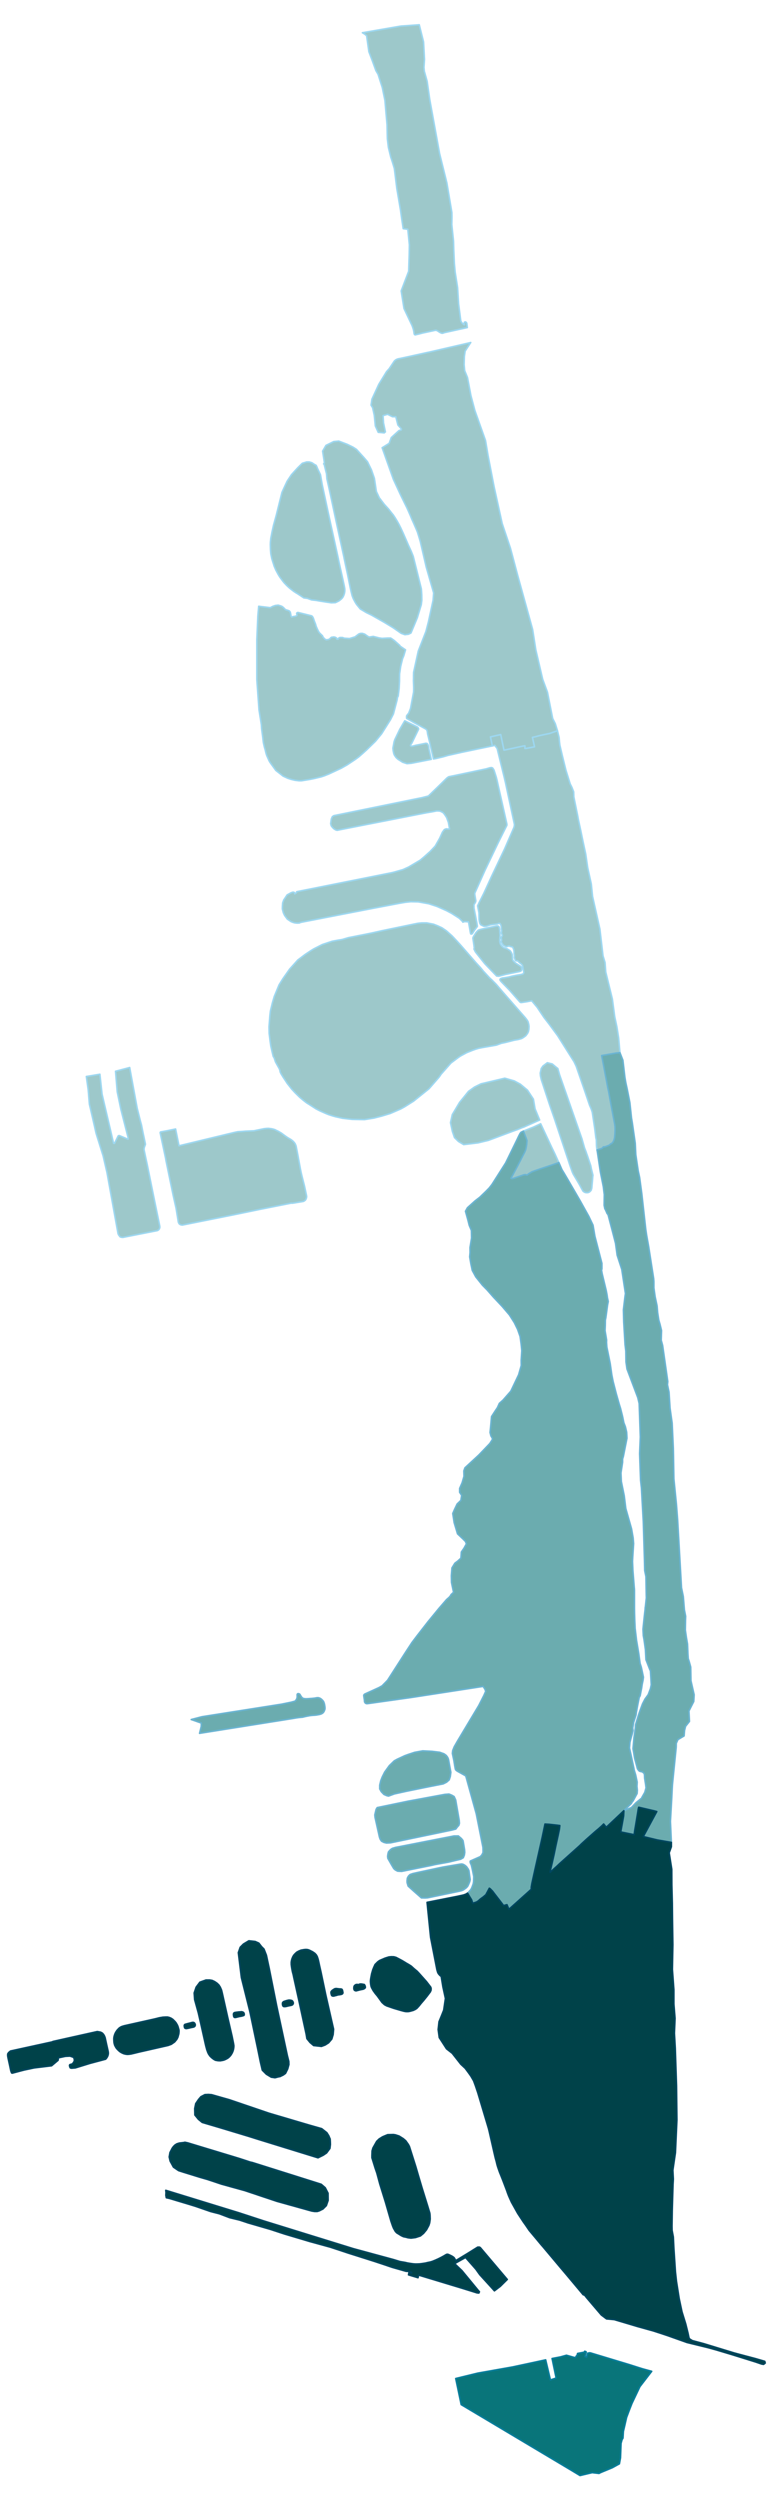 <?xml version="1.0" encoding="UTF-8" standalone="no"?>
<!-- This is a Stata 16.1 generated SVG file (http://www.stata.com) -->

<svg version="1.1" width="4.00in" height="12.92in" viewBox="0 0 2880 9305" xmlns="http://www.w3.org/2000/svg" xmlns:xlink="http://www.w3.org/1999/xlink">
	<desc>Stata Graph - Graph</desc>
	<rect x="0" y="0" width="2880" height="9305" style="fill:#FFFFFF;stroke:none"/>
	<defs>
		<path id="path_rMYBWBcw" d="M2208.27 4386.44 L2208.27 4386.44 L2207.40 4397.19 L2205.95 4412.31 L2205.36 4419.00 L2205.07 4422.20 L2204.20 4425.69 L2203.04 4429.47 L2200.42 4432.96 L2197.51 4435.58 L2195.19 4437.32 L2193.15 4438.19 L2190.24 4439.07 L2187.04 4439.07 L2182.97 4439.07 L2179.77 4438.19 L2179.19 4437.90 L2176.28 4436.45 L2175.41 4435.87 L2171.92 4432.96 L2164.94 4420.17 L2159.13 4409.41 L2152.73 4398.36 L2137.61 4373.06 L2136.45 4371.02 L2134.99 4368.70 L2134.41 4366.37 L2133.54 4364.92 L2132.96 4364.05 L2123.65 4337.87 L2116.96 4317.52 L2116.09 4314.32 L2115.22 4312.29 L2066.95 4167.19 L2047.46 4111.07 L2016.93 4018.60 L2013.73 4004.93 L2012.86 3994.17 L2016.64 3977.02 L2022.75 3968.00 L2039.32 3955.50 L2057.93 3960.15 L2070.44 3970.62 L2078.58 3977.02 L2082.65 3991.55 L2084.98 3999.99 L2168.43 4238.72 L2178.03 4272.45 L2183.84 4287.28 L2185.88 4293.68 L2188.79 4301.53 L2201.29 4338.75 L2203.62 4350.67 L2207.69 4366.95 L2209.14 4372.77 L2209.43 4375.39 L2208.85 4378.00 L2208.27 4386.44 L2208.27 4386.44 Z" stroke-linejoin="round"/>
	</defs>
	<use xlink:href="#path_rMYBWBcw" style="fill:#9DC8CA;stroke:#9DD7F0;stroke-width:5.76"/>
	<defs>
		<path id="path_efjSOmIM" d="M1963.42 4373.64 L1963.42 4373.64 L1963.42 4373.64 L1961.68 4372.77 L1960.23 4372.48 L1957.32 4371.90 L1954.12 4372.19 L1950.34 4373.06 L1913.99 4385.56 L1910.21 4386.44 L1907.88 4386.73 L1905.56 4386.14 L1904.10 4385.27 L1910.79 4373.06 L1927.66 4341.36 L1954.99 4288.44 L1958.77 4279.43 L1961.10 4268.96 L1962.55 4258.78 L1963.72 4245.41 L1960.52 4236.39 L1950.34 4209.93 L1987.56 4195.10 L2014.60 4182.60 L2017.22 4188.12 L2056.77 4272.45 L2067.53 4294.55 L2081.20 4324.79 L2082.36 4327.12 L2057.06 4335.84 L2011.70 4350.96 L1982.62 4361.14 L1976.80 4364.63 L1971.57 4367.53 L1963.42 4373.64 L1963.42 4373.64 Z" stroke-linejoin="round"/>
	</defs>
	<use xlink:href="#path_efjSOmIM" style="fill:#9DC8CA;stroke:#9DD7F0;stroke-width:5.76"/>
	<defs>
		<path id="path_iHIOzmCb" d="M574.31 4462.62 L574.31 4462.62 L574.31 4462.62 L594.96 4562.94 L595.25 4565.85 L595.25 4569.05 L594.67 4571.08 L593.51 4573.70 L592.34 4575.73 L590.31 4577.77 L588.27 4579.22 L585.95 4580.39 L457.42 4605.68 L451.89 4605.10 L447.24 4603.65 L443.75 4599.29 L441.42 4596.09 L439.39 4591.44 L398.09 4363.46 L396.35 4356.19 L387.33 4317.23 L383.84 4302.11 L357.67 4218.36 L345.46 4164.57 L332.67 4109.61 L328.30 4056.69 L321.32 4006.67 L371.92 3998.24 L380.06 4072.68 L391.41 4121.24 L411.47 4206.44 L422.81 4255.00 L424.56 4255.87 L426.59 4255.29 L439.97 4227.96 L442.88 4226.51 L444.91 4226.80 L476.61 4240.17 L477.48 4239.01 L477.19 4235.23 L449.85 4128.22 L436.48 4063.96 L430.08 3987.19 L483.00 3973.23 L510.92 4125.02 L522.84 4172.42 L526.91 4186.96 L532.44 4214.87 L539.71 4249.19 L540.58 4253.55 L541.45 4257.33 L541.45 4258.49 L541.45 4259.95 L540.87 4261.40 L537.67 4270.12 L536.80 4274.19 L536.51 4276.52 L536.80 4280.59 L540.58 4298.62 L544.36 4316.65 L546.40 4325.66 L548.14 4333.80 L574.31 4462.62 L574.31 4462.62 Z" stroke-linejoin="round"/>
	</defs>
	<use xlink:href="#path_iHIOzmCb" style="fill:#9DC8CA;stroke:#9DD7F0;stroke-width:5.76"/>
	<defs>
		<path id="path_DVFcVtKo" d="M1090.47 4478.32 L1090.47 4478.32 L1090.47 4478.32 L1084.07 4478.32 L970.95 4500.71 L879.64 4519.61 L683.65 4558.87 L679.29 4559.74 L676.38 4559.45 L673.76 4558.87 L672.02 4558.29 L668.82 4556.25 L667.08 4554.80 L665.62 4551.89 L664.17 4548.98 L655.74 4497.22 L644.98 4449.53 L617.93 4318.68 L616.77 4311.41 L596.70 4217.49 L596.41 4216.04 L596.70 4214.58 L597.58 4213.42 L599.03 4212.84 L602.52 4212.26 L623.17 4208.48 L653.99 4202.08 L666.79 4264.60 L873.25 4214.87 L885.75 4212.26 L900.58 4211.38 L914.54 4210.22 L946.24 4208.77 L984.33 4200.92 L993.05 4200.04 L999.74 4199.75 L1002.65 4200.04 L1007.59 4200.63 L1011.66 4201.21 L1016.03 4202.08 L1020.97 4203.53 L1025.33 4204.99 L1029.98 4207.60 L1034.05 4209.35 L1038.42 4211.68 L1043.94 4214.87 L1048.01 4217.20 L1055.86 4223.02 L1065.46 4229.99 L1070.99 4233.77 L1078.84 4238.43 L1082.91 4240.75 L1085.82 4242.79 L1089.31 4245.41 L1091.63 4247.44 L1093.38 4249.19 L1095.99 4252.09 L1098.03 4254.71 L1099.19 4256.46 L1101.23 4260.82 L1102.68 4264.31 L1103.55 4267.80 L1109.66 4299.20 L1118.97 4349.80 L1121.58 4362.59 L1124.49 4375.09 L1134.67 4415.51 L1141.94 4449.83 L1142.52 4454.19 L1141.65 4458.84 L1139.61 4464.07 L1137.29 4467.27 L1134.38 4469.31 L1131.47 4471.34 L1127.69 4472.22 L1090.47 4478.32 L1090.47 4478.32 Z" stroke-linejoin="round"/>
	</defs>
	<use xlink:href="#path_DVFcVtKo" style="fill:#9DC8CA;stroke:#9DD7F0;stroke-width:5.76"/>
	<defs>
		<path id="path_TxmUSBoc" d="M2224.56 4280.30 L2224.56 4280.30 L2224.56 4280.30 L2223.97 4276.23 L2223.39 4273.90 L2222.52 4265.18 L2221.94 4242.21 L2220.19 4234.65 L2217.58 4213.13 L2215.83 4199.46 L2211.18 4168.35 L2206.82 4139.85 L2203.04 4128.22 L2196.64 4113.39 L2180.06 4064.54 L2160.58 4008.13 L2147.79 3971.20 L2146.62 3968.00 L2138.77 3951.72 L2077.71 3854.89 L2046.88 3813.01 L2027.11 3787.43 L2014.31 3768.52 L2001.52 3749.33 L1981.16 3724.91 L1963.13 3728.40 L1944.23 3731.31 L1940.16 3731.31 L1939.29 3731.01 L1937.25 3729.56 L1934.93 3726.94 L1898.29 3685.36 L1866.59 3652.79 L1864.26 3649.60 L1862.81 3647.27 L1863.10 3644.94 L1864.26 3643.20 L1866.59 3641.74 L1872.12 3640.00 L1877.64 3639.42 L1886.37 3637.96 L1895.38 3636.51 L1904.98 3633.89 L1921.84 3630.40 L1941.03 3627.21 L1948.30 3625.17 L1949.76 3624.01 L1951.21 3621.39 L1951.79 3619.35 L1948.89 3604.23 L1947.72 3596.96 L1947.14 3594.64 L1946.27 3592.60 L1944.81 3590.57 L1942.49 3588.24 L1934.93 3582.43 L1931.73 3579.23 L1929.40 3577.19 L1928.53 3576.61 L1926.79 3576.32 L1924.17 3576.32 L1921.55 3575.45 L1920.10 3573.99 L1919.22 3571.96 L1918.64 3570.50 L1918.35 3569.34 L1916.90 3566.72 L1916.32 3564.11 L1916.90 3556.55 L1916.61 3554.22 L1916.32 3553.06 L1916.03 3551.89 L1915.44 3548.69 L1915.44 3546.37 L1915.44 3544.04 L1915.44 3542.01 L1914.86 3538.81 L1914.57 3537.06 L1914.28 3534.45 L1912.83 3531.54 L1911.66 3528.34 L1911.08 3526.60 L1910.21 3525.43 L1908.76 3524.56 L1906.43 3523.98 L1903.81 3523.40 L1899.74 3522.23 L1897.42 3521.36 L1895.67 3521.36 L1892.76 3521.94 L1891.02 3522.52 L1888.40 3523.40 L1886.66 3523.40 L1883.17 3522.23 L1880.26 3520.78 L1876.48 3518.74 L1874.73 3517.00 L1873.28 3515.25 L1871.53 3512.93 L1869.21 3508.28 L1868.63 3507.40 L1868.05 3506.82 L1867.75 3505.37 L1867.75 3504.20 L1867.75 3503.04 L1868.34 3502.17 L1868.63 3500.72 L1869.21 3498.97 L1868.63 3495.48 L1868.34 3494.61 L1868.05 3493.16 L1867.75 3491.99 L1867.75 3490.25 L1868.05 3489.38 L1868.34 3488.21 L1868.63 3487.05 L1870.08 3484.72 L1871.24 3482.40 L1871.83 3481.52 L1871.53 3480.36 L1870.95 3479.20 L1869.79 3476.58 L1868.92 3475.13 L1868.34 3472.80 L1868.63 3469.60 L1869.21 3464.95 L1869.21 3463.50 L1869.21 3461.75 L1868.34 3460.01 L1868.05 3458.26 L1868.05 3456.23 L1868.05 3450.99 L1866.88 3445.47 L1866.30 3442.85 L1865.14 3440.52 L1864.26 3439.65 L1863.39 3438.20 L1862.23 3437.03 L1860.48 3436.74 L1859.61 3437.03 L1856.12 3437.62 L1855.25 3437.91 L1852.92 3439.07 L1841.87 3440.52 L1827.04 3442.56 L1811.92 3447.50 L1804.07 3447.79 L1801.16 3446.92 L1797.09 3444.89 L1793.89 3443.43 L1791.28 3441.98 L1788.95 3438.78 L1787.50 3435.29 L1786.33 3430.93 L1785.17 3423.08 L1784.59 3397.20 L1780.52 3376.55 L1779.64 3372.19 L1779.94 3370.45 L1782.55 3365.21 L1785.17 3359.40 L1793.02 3343.98 L1795.06 3339.91 L1803.20 3323.63 L1831.99 3260.82 L1879.97 3159.92 L1915.15 3079.08 L1916.32 3073.56 L1916.61 3068.03 L1882.88 2911.01 L1880.55 2901.42 L1878.80 2893.85 L1868.63 2852.56 L1852.34 2785.98 L1843.62 2774.34 L1834.31 2776.38 L1832.86 2769.11 L1827.33 2742.65 L1865.72 2733.93 L1872.70 2767.37 L1877.93 2792.08 L1949.18 2776.67 L1955.86 2775.80 L1956.16 2779.58 L1955.86 2783.65 L1955.57 2785.39 L1957.03 2785.68 L1959.64 2785.68 L1961.10 2785.68 L1962.84 2785.10 L1991.63 2779.58 L1983.78 2744.39 L1994.83 2742.07 L2009.66 2738.00 L2030.02 2733.63 L2049.21 2729.56 L2053.28 2728.11 L2077.12 2719.68 L2083.23 2744.68 L2084.68 2760.68 L2086.14 2773.47 L2095.74 2814.18 L2108.82 2867.10 L2124.52 2917.41 L2130.92 2930.20 L2137.61 2947.07 L2138.19 2965.97 L2150.11 3024.42 L2152.73 3037.21 L2154.77 3048.84 L2164.36 3093.04 L2173.09 3135.20 L2182.39 3178.24 L2189.95 3230.00 L2203.33 3290.48 L2207.98 3336.42 L2235.32 3457.97 L2246.95 3557.71 L2254.51 3582.43 L2257.12 3617.90 L2281.84 3718.51 L2290.57 3784.23 L2298.71 3822.32 L2305.11 3862.74 L2310.05 3917.99 L2295.80 3919.44 L2241.71 3928.75 L2245.49 3947.65 L2260.90 4028.48 L2264.39 4047.68 L2267.88 4063.38 L2278.64 4122.70 L2289.98 4182.60 L2291.44 4192.48 L2291.73 4198.59 L2291.73 4202.95 L2291.73 4209.06 L2291.44 4214.29 L2291.15 4221.27 L2290.57 4226.80 L2290.27 4229.99 L2289.98 4233.19 L2289.40 4236.68 L2288.53 4239.88 L2287.66 4243.08 L2286.79 4245.41 L2285.91 4247.15 L2283.88 4250.93 L2280.97 4254.13 L2279.81 4255.29 L2278.35 4256.46 L2274.57 4257.91 L2271.37 4261.69 L2258.29 4266.92 L2252.47 4268.67 L2249.27 4268.38 L2247.53 4269.25 L2246.95 4269.83 L2246.66 4270.41 L2246.37 4270.99 L2245.78 4271.58 L2244.91 4272.45 L2243.75 4273.61 L2242.58 4274.19 L2239.10 4275.65 L2237.64 4275.94 L2235.02 4276.81 L2230.66 4278.26 L2227.75 4279.14 L2224.56 4280.30 L2224.56 4280.30 Z" stroke-linejoin="round"/>
	</defs>
	<use xlink:href="#path_TxmUSBoc" style="fill:#9DC8CA;stroke:#9DD7F0;stroke-width:5.76"/>
	<defs>
		<path id="path_uwmymKzI" d="M1921.26 4206.73 L1921.26 4206.73 L1921.26 4206.73 L1908.47 4211.38 L1819.77 4244.53 L1780.81 4253.84 L1727.59 4260.24 L1708.11 4248.60 L1693.28 4234.07 L1685.43 4211.09 L1678.45 4178.53 L1685.14 4148.58 L1712.18 4103.21 L1745.62 4061.92 L1768.01 4045.93 L1792.15 4034.01 L1880.84 4013.07 L1916.32 4023.25 L1939.00 4035.46 L1965.46 4057.56 L1987.56 4091.00 L1993.67 4127.06 L2010.82 4168.64 L1951.50 4195.10 L1945.98 4196.85 L1927.95 4204.41 L1921.26 4206.73 L1921.26 4206.73 Z" stroke-linejoin="round"/>
	</defs>
	<use xlink:href="#path_uwmymKzI" style="fill:#9DC8CA;stroke:#9DD7F0;stroke-width:5.76"/>
	<defs>
		<path id="path_mnRgkgKP" d="M1492.92 4127.64 L1492.92 4127.64 L1492.92 4127.64 L1453.96 4144.51 L1422.26 4154.10 L1393.76 4161.37 L1358.29 4167.19 L1322.23 4166.60 L1311.47 4166.31 L1276.28 4162.24 L1249.82 4156.43 L1238.48 4153.23 L1232.08 4151.19 L1223.36 4148.29 L1212.60 4143.92 L1192.25 4134.91 L1177.42 4127.35 L1150.37 4109.90 L1144.56 4106.41 L1140.78 4103.80 L1128.85 4094.49 L1116.35 4084.02 L1099.48 4067.45 L1085.82 4052.62 L1078.55 4043.31 L1069.82 4032.26 L1062.26 4020.63 L1054.70 4009.29 L1046.85 3996.50 L1045.11 3992.72 L1043.65 3989.81 L1043.36 3987.77 L1043.36 3986.03 L1040.45 3977.89 L1031.44 3961.89 L1026.20 3952.30 L1021.26 3937.47 L1017.77 3931.94 L1013.70 3915.08 L1008.76 3893.27 L1006.14 3874.66 L1002.65 3846.45 L1002.07 3822.32 L1005.27 3780.74 L1007.30 3763.00 L1014.57 3733.05 L1021.55 3709.21 L1032.60 3682.45 L1039.58 3665.59 L1054.12 3642.33 L1067.79 3622.84 L1078.84 3607.14 L1109.37 3573.12 L1136.41 3552.77 L1155.61 3539.97 L1168.69 3531.83 L1200.68 3515.55 L1237.61 3503.33 L1259.71 3499.26 L1265.53 3498.39 L1275.41 3496.64 L1298.09 3489.96 L1356.83 3478.33 L1384.17 3472.80 L1426.04 3463.50 L1542.36 3439.36 L1557.19 3436.45 L1571.15 3435.00 L1589.76 3435.00 L1603.42 3437.62 L1615.35 3439.94 L1629.60 3445.47 L1646.75 3453.32 L1663.33 3464.66 L1683.97 3482.98 L1690.37 3489.67 L1702.88 3503.04 L1715.38 3516.71 L1741.26 3546.37 L1773.25 3583.01 L1790.40 3601.62 L1801.16 3614.70 L1822.68 3637.96 L1827.63 3642.91 L1831.41 3646.11 L1846.24 3660.94 L1850.02 3665.01 L1872.12 3690.89 L1934.35 3761.84 L1957.61 3788.30 L1964.59 3797.60 L1967.50 3802.55 L1970.11 3812.14 L1971.28 3820.28 L1970.69 3831.04 L1968.95 3839.48 L1966.04 3845.87 L1959.35 3854.89 L1950.34 3861.57 L1943.36 3865.65 L1943.07 3865.65 L1932.02 3868.84 L1915.74 3871.75 L1906.43 3874.08 L1897.71 3876.40 L1882.58 3880.19 L1868.34 3883.09 L1849.14 3890.07 L1795.64 3899.38 L1790.11 3900.54 L1784.01 3901.70 L1771.21 3905.48 L1758.42 3910.14 L1748.53 3914.21 L1738.93 3917.99 L1715.38 3930.78 L1708.11 3935.72 L1680.19 3956.66 L1642.97 3998.82 L1640.06 4003.48 L1635.41 4009.87 L1598.48 4052.33 L1540.90 4098.56 L1507.17 4119.79 L1492.92 4127.64 L1492.92 4127.64 Z" stroke-linejoin="round"/>
	</defs>
	<use xlink:href="#path_mnRgkgKP" style="fill:#9DC8CA;stroke:#9DD7F0;stroke-width:5.76"/>
	<defs>
		<path id="path_wfRXHcKj" d="M1858.45 3633.60 L1858.45 3633.60 L1858.45 3633.60 L1850.31 3632.73 L1806.11 3586.79 L1772.96 3545.20 L1770.92 3542.30 L1769.47 3539.39 L1768.89 3537.94 L1765.98 3532.70 L1767.14 3525.72 L1765.98 3522.52 L1766.27 3522.23 L1766.27 3521.65 L1761.91 3492.28 L1762.49 3489.08 L1765.40 3483.56 L1766.56 3481.81 L1773.83 3470.47 L1781.10 3462.91 L1784.59 3460.88 L1799.42 3457.10 L1812.21 3454.48 L1850.31 3446.34 L1854.67 3446.34 L1857.87 3447.79 L1860.19 3451.28 L1861.65 3460.59 L1863.10 3481.23 L1862.52 3489.67 L1862.23 3493.74 L1861.94 3498.39 L1861.94 3503.04 L1862.52 3507.69 L1864.26 3513.51 L1866.59 3517.00 L1870.08 3521.65 L1875.90 3526.60 L1889.27 3531.25 L1895.09 3535.03 L1900.32 3538.23 L1904.10 3543.46 L1906.72 3548.11 L1909.05 3554.22 L1909.05 3558.00 L1909.63 3568.18 L1909.63 3570.50 L1911.08 3574.28 L1912.83 3576.61 L1916.61 3580.10 L1921.26 3584.75 L1941.03 3597.25 L1942.78 3600.45 L1943.07 3602.49 L1943.36 3605.69 L1943.65 3609.76 L1942.49 3612.08 L1941.03 3614.12 L1936.67 3615.86 L1920.39 3619.35 L1883.46 3626.91 L1858.45 3633.60 L1858.45 3633.60 Z" stroke-linejoin="round"/>
	</defs>
	<use xlink:href="#path_wfRXHcKj" style="fill:#9DC8CA;stroke:#9DD7F0;stroke-width:5.76"/>
	<defs>
		<path id="path_prsHtMqj" d="M1767.72 3462.62 L1767.72 3462.62 L1767.72 3462.62 L1759.87 3475.13 L1757.54 3476.58 L1754.05 3476.29 L1752.89 3473.09 L1752.31 3469.89 L1746.49 3436.45 L1745.04 3430.93 L1730.79 3430.35 L1724.39 3432.38 L1724.10 3430.64 L1711.31 3417.84 L1682.52 3399.52 L1663.33 3389.35 L1628.43 3373.93 L1597.32 3363.76 L1558.35 3356.78 L1530.73 3356.20 L1511.24 3358.23 L1492.05 3361.43 L1384.75 3381.79 L1127.11 3431.80 L1118.68 3433.55 L1116.35 3435.29 L1109.66 3435.87 L1103.26 3435.58 L1096.87 3434.71 L1091.05 3432.96 L1084.36 3430.35 L1070.40 3421.04 L1060.23 3407.37 L1055.57 3397.49 L1053.54 3389.93 L1051.79 3382.95 L1052.08 3372.77 L1052.96 3360.85 L1057.03 3349.51 L1061.68 3342.82 L1069.53 3330.90 L1084.36 3322.76 L1091.63 3320.43 L1094.25 3321.01 L1096.28 3321.59 L1097.16 3323.34 L1098.03 3327.12 L1104.43 3322.76 L1104.43 3321.01 L1104.72 3319.56 L1106.17 3318.69 L1460.36 3248.03 L1470.53 3245.41 L1501.07 3236.69 L1522.29 3227.09 L1565.62 3201.50 L1580.74 3188.71 L1602.55 3169.22 L1621.45 3149.16 L1638.03 3120.08 L1648.21 3097.69 L1655.19 3088.10 L1657.80 3086.64 L1662.75 3084.90 L1665.65 3085.19 L1668.56 3085.77 L1674.96 3085.19 L1670.60 3061.05 L1664.20 3043.32 L1658.09 3033.72 L1654.02 3028.20 L1650.24 3024.13 L1639.48 3018.89 L1632.50 3018.31 L1626.69 3018.31 L1608.95 3021.80 L1588.01 3025.29 L1282.39 3085.19 L1255.93 3090.42 L1250.11 3088.68 L1242.84 3084.03 L1237.90 3078.79 L1234.12 3073.85 L1231.79 3065.71 L1234.41 3047.97 L1238.19 3039.54 L1244.01 3035.76 L1573.47 2968.59 L1596.16 2962.77 L1641.81 2918.57 L1660.13 2900.54 L1666.24 2894.73 L1667.11 2894.15 L1672.05 2890.95 L1695.02 2886.29 L1811.92 2861.58 L1826.75 2857.22 L1831.99 2856.93 L1835.77 2858.67 L1840.71 2866.23 L1845.65 2881.64 L1849.14 2892.69 L1852.05 2904.32 L1854.96 2917.41 L1888.69 3067.16 L1888.69 3071.81 L1886.66 3075.88 L1856.70 3135.78 L1807.85 3237.85 L1768.89 3324.79 L1769.18 3330.03 L1772.96 3352.71 L1772.08 3357.07 L1770.63 3359.40 L1769.47 3361.72 L1766.56 3366.37 L1765.69 3368.99 L1765.98 3371.61 L1765.98 3379.46 L1776.45 3432.96 L1778.48 3445.47 L1778.48 3447.50 L1778.19 3448.96 L1767.72 3462.62 L1767.72 3462.62 Z" stroke-linejoin="round"/>
	</defs>
	<use xlink:href="#path_prsHtMqj" style="fill:#9DC8CA;stroke:#9DD7F0;stroke-width:5.76"/>
	<defs>
		<path id="path_hqXmUPLr" d="M1991.63 2779.58 L1991.63 2779.58 L1991.63 2779.58 L1962.84 2785.10 L1961.10 2785.68 L1959.64 2785.68 L1957.03 2785.68 L1955.57 2785.39 L1955.86 2783.65 L1956.16 2779.58 L1955.86 2775.80 L1949.18 2776.67 L1877.93 2792.08 L1872.70 2767.37 L1865.72 2733.93 L1827.33 2742.65 L1832.86 2769.11 L1834.31 2776.38 L1718.58 2800.51 L1681.36 2808.95 L1670.31 2811.27 L1651.41 2816.80 L1623.49 2823.49 L1620.29 2824.07 L1615.06 2824.94 L1606.91 2789.76 L1598.48 2753.41 L1593.25 2731.89 L1591.79 2721.71 L1590.05 2716.77 L1587.14 2714.15 L1583.94 2712.12 L1571.15 2705.14 L1542.65 2689.73 L1515.02 2674.02 L1514.44 2668.79 L1515.02 2663.85 L1518.22 2659.78 L1522.88 2653.96 L1529.56 2636.51 L1540.90 2576.03 L1541.20 2567.31 L1541.20 2558.00 L1540.32 2533.58 L1540.61 2523.98 L1540.61 2514.09 L1540.90 2502.75 L1558.35 2423.37 L1586.85 2350.38 L1596.16 2314.62 L1613.60 2234.07 L1615.64 2206.74 L1588.01 2110.78 L1565.91 2015.70 L1565.04 2012.50 L1560.39 1997.09 L1555.15 1980.22 L1550.79 1969.75 L1540.90 1947.07 L1534.22 1932.24 L1528.98 1919.45 L1523.75 1907.52 L1519.68 1898.22 L1515.90 1890.08 L1492.92 1843.26 L1465.59 1784.23 L1423.72 1666.47 L1449.89 1650.18 L1457.74 1628.67 L1486.53 1602.50 L1494.96 1600.17 L1495.54 1598.42 L1495.25 1596.39 L1482.46 1581.85 L1474.60 1551.03 L1462.10 1551.03 L1444.07 1542.01 L1427.21 1546.96 L1428.95 1574.29 L1435.93 1607.44 L1431.57 1611.22 L1409.18 1609.18 L1398.42 1585.63 L1394.35 1545.50 L1388.24 1517.59 L1382.42 1507.99 L1385.62 1485.89 L1411.21 1430.35 L1440.29 1382.96 L1449.60 1372.78 L1469.66 1343.12 L1471.99 1341.37 L1473.73 1339.92 L1476.64 1338.18 L1479.84 1336.72 L1483.33 1335.56 L1489.43 1334.40 L1519.39 1328.00 L1593.25 1311.71 L1597.90 1310.84 L1754.05 1274.78 L1733.12 1306.77 L1730.21 1326.83 L1729.34 1357.08 L1731.37 1379.47 L1741.84 1405.06 L1754.64 1472.23 L1769.47 1528.06 L1809.01 1639.42 L1818.32 1694.38 L1841.00 1811.57 L1871.24 1948.82 L1902.07 2040.70 L1928.82 2141.02 L1984.65 2342.82 L1996.58 2419.01 L2022.16 2528.34 L2039.90 2576.32 L2059.39 2674.32 L2068.98 2693.22 L2077.12 2719.68 L2053.28 2728.11 L2049.21 2729.56 L2030.02 2733.63 L2009.66 2738.00 L1994.83 2742.07 L1983.78 2744.39 L1991.63 2779.58 L1991.63 2779.58 Z" stroke-linejoin="round"/>
	</defs>
	<use xlink:href="#path_hqXmUPLr" style="fill:#9DC8CA;stroke:#9DD7F0;stroke-width:5.76"/>
	<defs>
		<path id="path_UKqlHyrc" d="M1606.91 2826.39 L1606.91 2826.39 L1606.91 2826.39 L1532.76 2840.93 L1516.19 2842.39 L1509.21 2840.06 L1500.19 2837.15 L1482.75 2826.10 L1475.48 2819.41 L1469.08 2810.11 L1466.75 2803.71 L1464.72 2793.83 L1463.84 2784.81 L1468.21 2761.26 L1470.82 2753.12 L1489.43 2714.44 L1508.05 2682.75 L1536.54 2696.71 L1555.15 2705.72 L1558.35 2709.21 L1559.81 2713.28 L1557.48 2718.51 L1534.22 2766.49 L1532.18 2769.11 L1529.85 2772.89 L1529.27 2774.63 L1530.73 2776.67 L1531.89 2777.25 L1535.96 2777.54 L1538.87 2776.67 L1542.65 2775.80 L1547.30 2774.34 L1553.41 2773.18 L1572.02 2769.40 L1579.29 2767.95 L1586.27 2766.49 L1590.92 2767.07 L1592.67 2768.53 L1594.41 2771.44 L1595.86 2774.34 L1597.03 2778.71 L1597.61 2782.49 L1597.90 2786.27 L1599.06 2791.50 L1606.91 2826.39 L1606.91 2826.39 Z" stroke-linejoin="round"/>
	</defs>
	<use xlink:href="#path_UKqlHyrc" style="fill:#9DC8CA;stroke:#9DD7F0;stroke-width:5.76"/>
	<defs>
		<path id="path_wOaDhxir" d="M1207.95 2887.75 L1207.95 2887.75 L1207.95 2887.75 L1196.32 2891.53 L1171.02 2897.64 L1153.86 2901.12 L1130.60 2904.90 L1123.33 2906.07 L1114.02 2906.07 L1099.48 2904.32 L1084.36 2900.83 L1071.28 2896.47 L1054.41 2888.62 L1040.74 2877.86 L1027.66 2867.68 L1020.68 2858.09 L1009.05 2842.10 L1005.56 2837.15 L1002.36 2831.63 L998.58 2823.20 L993.63 2812.15 L991.60 2806.04 L989.56 2798.19 L987.53 2789.46 L985.20 2782.19 L981.13 2764.46 L978.51 2742.36 L974.44 2711.54 L973.57 2697.29 L964.85 2642.33 L956.70 2529.22 L956.70 2381.21 L960.48 2293.39 L963.68 2256.46 L1007.01 2261.70 L1015.74 2257.04 L1025.91 2253.55 L1036.38 2252.39 L1044.52 2254.72 L1050.63 2257.04 L1055.86 2261.11 L1059.06 2264.31 L1063.13 2268.68 L1067.79 2270.42 L1073.02 2271.87 L1077.96 2273.91 L1081.45 2278.27 L1082.62 2283.21 L1083.49 2288.16 L1084.07 2292.52 L1086.11 2296.01 L1088.72 2296.01 L1092.21 2294.85 L1096.87 2294.26 L1100.94 2293.39 L1104.14 2291.94 L1106.17 2290.77 L1106.46 2289.03 L1105.01 2283.51 L1105.88 2281.18 L1109.66 2279.43 L1116.93 2281.18 L1161.42 2292.23 L1164.62 2295.43 L1167.53 2300.95 L1171.02 2311.42 L1175.67 2323.05 L1177.71 2330.61 L1182.07 2340.79 L1186.14 2349.22 L1189.63 2354.75 L1195.44 2360.56 L1201.55 2366.38 L1203.88 2371.90 L1210.57 2378.88 L1215.80 2381.50 L1223.36 2380.34 L1228.01 2378.30 L1231.21 2374.81 L1234.70 2371.90 L1244.01 2370.74 L1249.24 2371.90 L1253.60 2374.52 L1255.06 2378.88 L1259.71 2379.17 L1260.29 2375.97 L1266.11 2372.77 L1275.99 2372.77 L1282.97 2375.39 L1302.46 2376.56 L1322.52 2370.45 L1336.77 2359.69 L1342.58 2357.65 L1349.56 2357.36 L1358.87 2360.27 L1366.14 2365.51 L1373.12 2370.16 L1376.32 2371.03 L1390.57 2368.70 L1412.08 2374.23 L1423.42 2375.97 L1444.36 2374.81 L1455.41 2374.81 L1458.90 2376.85 L1469.08 2384.12 L1489.43 2402.14 L1490.60 2404.76 L1510.95 2418.72 L1504.56 2440.53 L1499.90 2451.87 L1492.92 2480.36 L1488.85 2507.99 L1488.56 2522.53 L1488.56 2535.61 L1487.11 2562.36 L1483.62 2590.86 L1481.00 2595.80 L1479.55 2605.11 L1465.88 2657.16 L1455.12 2678.39 L1421.97 2731.02 L1399.00 2758.93 L1366.43 2790.63 L1353.34 2802.55 L1341.71 2812.73 L1337.06 2816.80 L1324.56 2826.10 L1323.68 2826.68 L1294.02 2846.46 L1271.63 2859.25 L1230.34 2878.44 L1224.81 2881.06 L1207.95 2887.75 L1207.95 2887.75 Z" stroke-linejoin="round"/>
	</defs>
	<use xlink:href="#path_wOaDhxir" style="fill:#9DC8CA;stroke:#9DD7F0;stroke-width:5.76"/>
	<defs>
		<path id="path_tNagzuVz" d="M1531.31 2355.91 L1531.31 2355.91 L1531.31 2355.91 L1522.29 2360.56 L1508.63 2362.31 L1494.67 2357.36 L1464.72 2336.43 L1431.57 2316.36 L1384.46 2289.61 L1364.68 2280.02 L1342.29 2266.64 L1328.34 2249.77 L1323.10 2241.34 L1317.00 2230.00 L1315.25 2226.22 L1313.51 2221.57 L1312.05 2217.79 L1308.56 2204.12 L1305.65 2191.33 L1294.60 2136.66 L1282.10 2078.50 L1281.52 2075.02 L1254.18 1949.40 L1227.43 1824.65 L1217.84 1781.91 L1216.38 1763.30 L1207.66 1728.40 L1205.62 1726.66 L1208.53 1722.30 L1201.84 1679.26 L1214.35 1657.74 L1243.42 1643.50 L1262.04 1641.75 L1294.02 1653.96 L1314.96 1664.14 L1328.05 1672.57 L1355.67 1702.81 L1369.34 1718.81 L1384.17 1749.34 L1394.93 1780.45 L1399.00 1807.50 L1402.20 1829.30 L1413.25 1852.86 L1432.15 1877.57 L1447.27 1894.15 L1460.65 1911.01 L1465.01 1916.25 L1471.41 1925.84 L1475.48 1932.53 L1480.42 1940.67 L1487.11 1952.60 L1490.60 1959.87 L1492.92 1964.23 L1501.65 1983.13 L1505.14 1990.98 L1518.80 2022.38 L1520.26 2025.87 L1532.76 2053.21 L1539.74 2070.65 L1558.35 2145.38 L1569.98 2191.91 L1570.86 2204.12 L1571.44 2214.59 L1571.73 2234.36 L1569.69 2250.65 L1554.86 2299.50 L1531.31 2355.91 L1531.31 2355.91 Z" stroke-linejoin="round"/>
	</defs>
	<use xlink:href="#path_tNagzuVz" style="fill:#9DC8CA;stroke:#9DD7F0;stroke-width:5.76"/>
	<defs>
		<path id="path_hknMWZtA" d="M1256.80 2239.60 L1256.80 2239.60 L1256.80 2239.60 L1249.53 2243.09 L1234.41 2243.67 L1214.35 2240.76 L1193.99 2237.56 L1177.42 2234.65 L1161.13 2232.91 L1145.14 2227.09 L1131.76 2225.35 L1122.16 2218.95 L1109.37 2210.52 L1100.65 2205.28 L1093.67 2200.63 L1079.42 2189.58 L1073.89 2184.64 L1066.91 2177.95 L1062.84 2173.59 L1059.64 2170.39 L1055.28 2165.16 L1048.89 2156.72 L1042.20 2147.71 L1036.96 2139.28 L1031.73 2129.68 L1027.37 2121.54 L1023.30 2111.94 L1021.26 2107.29 L1019.22 2100.60 L1015.74 2089.84 L1012.54 2079.38 L1010.50 2069.49 L1008.76 2060.77 L1007.59 2046.23 L1007.30 2037.21 L1007.01 2026.45 L1007.30 2018.02 L1008.76 2003.77 L1011.66 1988.65 L1013.12 1981.09 L1018.93 1954.92 L1029.11 1917.99 L1050.34 1832.79 L1057.32 1817.38 L1069.53 1791.21 L1085.53 1767.08 L1096.28 1755.16 L1109.37 1740.91 L1126.24 1724.33 L1142.52 1719.39 L1152.12 1719.39 L1162.00 1722.30 L1171.02 1728.40 L1177.71 1731.89 L1180.90 1738.29 L1182.65 1742.94 L1193.99 1766.79 L1200.68 1804.88 L1218.71 1888.91 L1232.67 1952.89 L1260.58 2079.67 L1261.16 2083.16 L1265.53 2103.22 L1275.99 2150.04 L1278.03 2159.34 L1282.10 2177.95 L1284.14 2188.42 L1284.72 2193.36 L1284.72 2199.47 L1284.14 2204.12 L1283.26 2208.77 L1280.94 2215.75 L1278.61 2220.70 L1276.58 2224.19 L1272.50 2228.84 L1267.56 2232.91 L1262.62 2236.69 L1256.80 2239.60 L1256.80 2239.60 Z" stroke-linejoin="round"/>
	</defs>
	<use xlink:href="#path_hknMWZtA" style="fill:#9DC8CA;stroke:#9DD7F0;stroke-width:5.76"/>
	<defs>
		<path id="path_MkQxevWB" d="M1655.48 1238.15 L1655.48 1238.15 L1655.48 1238.15 L1652.57 1239.31 L1649.95 1240.18 L1647.92 1240.47 L1645.59 1240.18 L1642.97 1239.31 L1640.65 1238.15 L1637.16 1236.11 L1634.25 1234.37 L1632.21 1232.91 L1629.89 1231.46 L1626.98 1230.00 L1624.94 1229.42 L1622.91 1229.42 L1620.58 1229.71 L1581.32 1238.15 L1576.96 1239.02 L1558.93 1243.67 L1554.86 1244.54 L1550.50 1245.71 L1547.88 1246.29 L1546.14 1246.29 L1545.27 1245.71 L1544.10 1244.83 L1543.52 1243.67 L1542.94 1241.93 L1542.65 1240.18 L1542.36 1238.44 L1542.07 1235.82 L1541.49 1232.04 L1540.61 1228.55 L1539.45 1223.90 L1537.71 1218.66 L1536.25 1214.59 L1535.09 1211.39 L1533.34 1207.91 L1531.31 1203.54 L1505.14 1148.30 L1494.67 1082.87 L1522.58 1009.59 L1524.62 945.91 L1525.20 911.31 L1519.39 853.44 L1502.23 851.12 L1496.41 812.73 L1492.05 781.33 L1478.38 701.36 L1471.70 646.99 L1469.08 626.92 L1461.81 602.79 L1455.70 584.47 L1446.98 548.41 L1443.20 517.01 L1442.62 493.75 L1442.04 464.67 L1437.67 415.24 L1434.18 374.24 L1424.30 325.97 L1417.03 303.28 L1408.59 276.82 L1400.45 262.87 L1386.79 225.36 L1374.28 192.50 L1365.85 132.89 L1358.00 126.49 L1350.15 121.84 L1489.73 97.70 L1496.12 96.83 L1510.37 95.96 L1562.13 92.18 L1578.13 155.86 L1581.62 221.28 L1579.58 250.94 L1581.03 265.19 L1591.50 302.70 L1593.25 315.21 L1601.39 371.33 L1638.03 571.97 L1665.07 681.01 L1683.68 790.92 L1683.97 808.37 L1683.39 836.29 L1689.79 897.06 L1690.66 929.34 L1692.99 980.81 L1695.90 1012.79 L1704.91 1070.08 L1708.69 1131.14 L1712.76 1162.25 L1715.09 1180.57 L1717.12 1195.40 L1722.07 1202.67 L1729.63 1208.78 L1730.50 1207.91 L1729.34 1203.54 L1730.21 1199.18 L1734.28 1198.02 L1736.61 1199.18 L1739.22 1202.67 L1741.26 1219.25 L1655.48 1238.15 L1655.48 1238.15 Z" stroke-linejoin="round"/>
	</defs>
	<use xlink:href="#path_MkQxevWB" style="fill:#9DC8CA;stroke:#9DD7F0;stroke-width:5.76"/>
	<defs>
		<path id="path_UiiQpwxa" d="M1896.25 7106.40 L1896.25 7106.40 L1888.98 7089.25 L1876.19 7092.45 L1870.37 7084.59 L1841.87 7047.67 L1835.48 7039.23 L1834.60 7038.07 L1831.11 7034.87 L1827.92 7031.38 L1825.88 7029.64 L1823.26 7027.89 L1816.58 7040.40 L1812.50 7047.96 L1810.47 7052.03 L1805.23 7056.39 L1800.87 7060.17 L1792.73 7065.98 L1787.50 7070.06 L1784.59 7072.96 L1782.55 7074.71 L1779.94 7076.45 L1777.61 7078.20 L1774.99 7079.36 L1772.08 7080.52 L1769.18 7081.40 L1761.32 7084.01 L1757.25 7071.22 L1749.98 7059.59 L1742.13 7046.21 L1747.66 7040.40 L1752.89 7034.58 L1754.93 7031.96 L1758.42 7024.69 L1761.91 7015.10 L1763.36 7010.74 L1764.52 7003.18 L1765.11 6984.57 L1763.36 6975.26 L1759.29 6955.49 L1756.09 6941.82 L1752.31 6933.39 L1751.73 6929.61 L1752.31 6926.70 L1789.24 6910.42 L1795.06 6904.31 L1799.71 6895.30 L1799.71 6887.15 L1799.42 6876.10 L1774.41 6750.78 L1739.52 6624.87 L1736.03 6612.37 L1734.57 6609.75 L1732.54 6608.29 L1705.78 6593.46 L1699.97 6589.68 L1697.06 6586.20 L1696.19 6583.00 L1694.15 6572.24 L1691.24 6553.63 L1685.43 6526.29 L1686.59 6515.83 L1692.41 6501.29 L1704.04 6480.93 L1784.01 6347.46 L1802.91 6310.24 L1808.43 6297.74 L1809.60 6295.41 L1806.98 6287.56 L1800.00 6276.80 L1535.96 6317.51 L1373.12 6340.49 L1368.47 6341.07 L1365.27 6341.07 L1362.65 6339.90 L1360.61 6338.45 L1359.16 6336.41 L1358.00 6334.09 L1357.42 6326.53 L1356.25 6318.97 L1355.09 6310.53 L1355.96 6307.92 L1357.71 6306.17 L1359.45 6305.01 L1410.05 6282.04 L1414.12 6280.00 L1418.48 6277.39 L1423.42 6274.77 L1443.78 6254.12 L1511.53 6148.86 L1534.80 6113.39 L1553.99 6088.09 L1594.99 6035.46 L1635.41 5986.31 L1663.62 5953.75 L1668.56 5949.38 L1673.21 5945.31 L1677.58 5940.37 L1680.78 5934.85 L1689.79 5926.41 L1682.23 5890.07 L1681.65 5864.77 L1683.97 5835.69 L1694.73 5818.24 L1704.91 5810.68 L1717.12 5799.63 L1718.29 5786.26 L1718.87 5776.66 L1728.76 5762.41 L1737.77 5746.13 L1733.99 5737.11 L1724.39 5727.52 L1704.62 5708.91 L1692.12 5667.33 L1686.88 5633.31 L1693.57 5617.89 L1703.17 5597.83 L1717.12 5584.45 L1720.03 5565.84 L1712.47 5554.21 L1712.47 5539.96 L1721.78 5518.74 L1728.76 5494.89 L1728.17 5474.83 L1732.25 5463.20 L1784.01 5415.51 L1825.01 5372.77 L1834.31 5358.23 L1834.60 5353.57 L1829.08 5344.27 L1825.88 5331.76 L1828.79 5302.11 L1831.41 5272.45 L1844.78 5251.80 L1853.21 5239.30 L1860.48 5223.30 L1874.15 5211.09 L1903.23 5177.94 L1932.31 5116.88 L1942.20 5082.27 L1941.91 5063.08 L1944.23 5027.32 L1941.91 5003.76 L1937.84 4974.39 L1928.53 4947.93 L1916.32 4922.93 L1898.00 4894.14 L1870.95 4862.44 L1838.38 4827.84 L1814.83 4801.09 L1797.38 4783.35 L1772.67 4752.53 L1759.58 4728.39 L1754.35 4703.68 L1749.98 4678.09 L1751.44 4661.51 L1751.15 4643.49 L1756.96 4608.01 L1756.38 4579.80 L1748.24 4560.61 L1743.88 4543.17 L1734.28 4508.27 L1741.55 4495.19 L1770.05 4469.60 L1787.79 4455.93 L1811.34 4433.25 L1822.97 4421.33 L1833.15 4408.24 L1863.10 4361.14 L1884.04 4328.28 L1928.53 4237.26 L1929.69 4234.65 L1933.76 4226.21 L1938.13 4218.07 L1941.32 4214.29 L1950.34 4209.93 L1960.52 4236.39 L1963.72 4245.41 L1962.55 4258.78 L1961.10 4268.96 L1958.77 4279.43 L1954.99 4288.44 L1927.66 4341.36 L1910.79 4373.06 L1904.10 4385.27 L1905.56 4386.14 L1907.88 4386.73 L1910.21 4386.44 L1913.99 4385.56 L1950.34 4373.06 L1954.12 4372.19 L1957.32 4371.90 L1960.23 4372.48 L1961.68 4372.77 L1963.42 4373.64 L1971.57 4367.53 L1976.80 4364.63 L1982.62 4361.14 L2011.70 4350.96 L2057.06 4335.84 L2082.36 4327.12 L2083.52 4329.44 L2093.99 4353.58 L2101.84 4366.37 L2115.51 4389.63 L2161.45 4468.73 L2194.02 4527.17 L2209.73 4560.03 L2216.70 4601.32 L2242.88 4702.22 L2242.88 4722.87 L2241.42 4727.81 L2244.04 4741.77 L2258.87 4803.42 L2262.07 4819.99 L2263.52 4830.75 L2266.43 4844.12 L2264.10 4856.05 L2257.42 4904.90 L2255.67 4913.33 L2255.38 4931.65 L2254.51 4952.59 L2260.32 4987.48 L2260.03 4996.78 L2261.20 5013.65 L2273.70 5075.01 L2279.81 5117.75 L2284.75 5142.47 L2296.38 5187.54 L2307.43 5226.50 L2312.37 5242.20 L2319.35 5270.12 L2320.52 5275.35 L2324.59 5295.42 L2330.40 5310.54 L2335.06 5330.60 L2336.22 5352.99 L2322.84 5420.45 L2319.94 5430.34 L2319.94 5442.26 L2313.83 5482.39 L2315.28 5514.38 L2326.04 5567.30 L2331.86 5614.70 L2353.38 5690.59 L2359.19 5724.03 L2360.94 5745.26 L2357.74 5794.40 L2356.87 5811.55 L2358.32 5845.58 L2363.26 5907.51 L2363.84 5913.04 L2364.14 5919.43 L2364.14 5981.37 L2364.14 5985.44 L2364.43 6004.05 L2365.30 6033.13 L2366.46 6056.97 L2366.46 6059.88 L2367.04 6064.24 L2371.99 6106.41 L2373.44 6114.55 L2380.13 6154.68 L2385.07 6191.02 L2389.73 6205.56 L2392.34 6217.78 L2397.58 6242.49 L2396.12 6253.83 L2392.92 6268.95 L2390.60 6284.66 L2389.14 6291.63 L2385.36 6311.41 L2381.87 6317.80 L2376.35 6345.43 L2371.41 6372.76 L2369.95 6383.23 L2361.23 6410.27 L2357.74 6431.50 L2358.90 6441.10 L2355.41 6455.05 L2351.34 6469.30 L2347.27 6485.00 L2345.53 6505.94 L2351.34 6531.53 L2361.23 6577.76 L2363.55 6589.68 L2368.50 6605.68 L2374.31 6633.01 L2373.44 6648.71 L2374.89 6663.25 L2374.02 6675.47 L2359.19 6702.80 L2355.99 6706.29 L2352.21 6712.98 L2324.59 6739.44 L2259.16 6801.08 L2249.27 6788.87 L2246.37 6791.78 L2242.00 6796.14 L2230.66 6806.32 L2222.23 6813.30 L2216.12 6818.53 L2193.73 6838.30 L2186.17 6844.99 L2166.69 6862.73 L2160.29 6869.13 L2085.56 6936.01 L2079.45 6941.82 L2073.34 6947.64 L2066.07 6954.03 L2049.79 6968.86 L2049.79 6966.25 L2050.66 6962.76 L2051.83 6957.23 L2056.77 6936.59 L2064.04 6904.31 L2071.89 6866.22 L2079.45 6831.91 L2084.39 6808.06 L2085.27 6800.79 L2085.56 6797.88 L2085.85 6794.69 L2074.51 6793.23 L2045.72 6790.03 L2030.60 6789.16 L2030.31 6792.07 L2029.73 6793.52 L2020.13 6839.18 L1993.67 6956.65 L1982.04 7009.28 L1980.00 7020.91 L1979.42 7024.40 L1979.42 7029.06 L1979.71 7031.67 L1964.88 7045.05 L1923.30 7082.27 L1896.25 7106.40 L1896.25 7106.40 Z" stroke-linejoin="round"/>
	</defs>
	<use xlink:href="#path_UiiQpwxa" style="fill:#6BACAF;stroke:#6BB4D2;stroke-width:5.76"/>
	<defs>
		<path id="path_SZpxMUVX" d="M1732.25 7030.22 L1732.25 7030.22 L1732.25 7030.22 L1727.01 7034.00 L1720.32 7036.91 L1712.18 7038.94 L1593.25 7063.66 L1583.94 7064.24 L1569.98 7063.95 L1541.78 7039.23 L1520.55 7020.04 L1516.77 7007.54 L1516.48 7000.27 L1517.64 6990.38 L1521.42 6983.40 L1526.07 6978.46 L1528.69 6976.71 L1537.71 6973.52 L1545.56 6971.77 L1554.28 6969.74 L1635.70 6952.29 L1651.41 6949.09 L1714.51 6938.33 L1720.90 6937.75 L1727.01 6939.49 L1733.12 6943.27 L1738.64 6948.22 L1744.75 6956.94 L1747.37 6963.05 L1749.69 6980.49 L1752.02 6995.62 L1749.98 7004.05 L1746.20 7013.35 L1742.71 7020.62 L1737.77 7026.15 L1732.25 7030.22 L1732.25 7030.22 Z" stroke-linejoin="round"/>
	</defs>
	<use xlink:href="#path_SZpxMUVX" style="fill:#6BACAF;stroke:#6BB4D2;stroke-width:5.76"/>
	<defs>
		<path id="path_MfNyIabj" d="M2501.68 6857.49 L2501.68 6857.49 L2501.68 6857.49 L2448.47 6848.19 L2397.00 6835.69 L2447.30 6742.64 L2438.87 6740.31 L2380.13 6726.64 L2379.26 6728.68 L2378.68 6731.30 L2378.09 6734.20 L2376.64 6743.80 L2368.79 6791.49 L2366.17 6806.90 L2365.30 6811.84 L2365.01 6813.88 L2362.97 6828.71 L2342.91 6824.64 L2312.96 6818.53 L2323.72 6758.92 L2324.59 6739.44 L2352.79 6727.51 L2370.24 6709.20 L2390.89 6692.62 L2391.76 6690.00 L2402.52 6671.10 L2407.17 6654.24 L2405.43 6640.57 L2401.94 6618.76 L2401.36 6606.26 L2400.19 6600.73 L2393.51 6594.92 L2386.53 6593.46 L2382.16 6592.01 L2377.51 6586.78 L2375.77 6584.16 L2374.60 6581.25 L2364.43 6543.45 L2362.10 6528.91 L2358.61 6508.56 L2362.10 6469.01 L2367.33 6431.50 L2367.92 6419.87 L2377.51 6388.17 L2382.75 6372.18 L2394.09 6341.65 L2403.10 6324.20 L2415.32 6307.34 L2423.46 6285.82 L2426.66 6270.99 L2425.78 6254.12 L2423.46 6217.48 L2421.71 6215.45 L2406.88 6177.36 L2404.85 6139.26 L2399.61 6102.04 L2397.00 6088.09 L2395.83 6063.95 L2397.00 6051.74 L2401.65 6007.83 L2403.97 5988.35 L2403.97 5984.86 L2404.85 5979.33 L2408.34 5947.35 L2408.05 5938.63 L2406.88 5868.26 L2402.23 5845.58 L2401.36 5807.77 L2397.00 5663.55 L2390.02 5537.93 L2386.82 5509.14 L2383.33 5410.28 L2385.95 5348.34 L2381.58 5223.59 L2376.35 5201.79 L2336.22 5095.36 L2332.44 5069.19 L2331.86 5029.06 L2328.95 5004.05 L2324.01 4920.02 L2322.84 4874.95 L2328.37 4829.00 L2328.37 4828.71 L2330.40 4814.47 L2316.74 4724.61 L2299.58 4671.98 L2293.47 4627.49 L2281.26 4580.39 L2265.85 4521.65 L2261.20 4515.25 L2260.90 4514.38 L2260.61 4513.51 L2260.32 4512.63 L2255.38 4501.58 L2253.63 4498.97 L2251.02 4486.17 L2251.60 4446.05 L2249.56 4430.34 L2248.11 4417.55 L2237.06 4362.01 L2225.72 4286.41 L2224.56 4280.30 L2227.75 4279.14 L2230.66 4278.26 L2235.02 4276.81 L2237.64 4275.94 L2239.10 4275.65 L2242.58 4274.19 L2243.75 4273.61 L2244.91 4272.45 L2245.78 4271.58 L2246.37 4270.99 L2246.66 4270.41 L2246.95 4269.83 L2247.53 4269.25 L2249.27 4268.38 L2252.47 4268.67 L2258.29 4266.92 L2271.37 4261.69 L2274.57 4257.91 L2278.35 4256.46 L2279.81 4255.29 L2280.97 4254.13 L2283.88 4250.93 L2285.91 4247.15 L2286.79 4245.41 L2287.66 4243.08 L2288.53 4239.88 L2289.40 4236.68 L2289.98 4233.19 L2290.27 4229.99 L2290.57 4226.80 L2291.15 4221.27 L2291.44 4214.29 L2291.73 4209.06 L2291.73 4202.95 L2291.73 4198.59 L2291.44 4192.48 L2289.98 4182.60 L2278.64 4122.70 L2267.88 4063.38 L2264.39 4047.68 L2260.90 4028.48 L2245.49 3947.65 L2241.71 3928.75 L2295.80 3919.44 L2310.05 3917.99 L2321.10 3946.19 L2328.37 4009.00 L2331.86 4029.65 L2337.09 4053.78 L2346.98 4103.80 L2353.09 4161.08 L2356.28 4180.27 L2367.04 4255.29 L2369.08 4297.75 L2378.09 4358.23 L2383.33 4382.36 L2391.47 4442.85 L2406.30 4576.02 L2409.50 4597.54 L2417.06 4639.71 L2435.67 4758.64 L2436.54 4770.27 L2436.54 4793.53 L2441.20 4826.68 L2448.47 4860.70 L2450.50 4885.71 L2454.86 4913.62 L2459.52 4929.61 L2465.04 4952.30 L2464.46 4968.58 L2463.88 4988.35 L2469.11 5007.54 L2488.30 5141.88 L2487.14 5154.10 L2492.96 5181.72 L2496.74 5241.04 L2504.59 5296.87 L2508.95 5390.79 L2509.53 5419.29 L2510.99 5503.91 L2520.58 5599.57 L2524.94 5655.99 L2539.48 5909.84 L2546.17 5942.41 L2550.24 5992.13 L2554.89 6015.68 L2554.31 6031.68 L2553.73 6067.15 L2557.51 6093.61 L2561.87 6119.20 L2563.33 6154.39 L2564.49 6173.00 L2568.56 6185.79 L2573.80 6204.69 L2574.67 6255.58 L2586.59 6307.92 L2585.14 6332.92 L2567.11 6368.40 L2569.14 6407.07 L2554.60 6425.39 L2550.82 6440.51 L2549.08 6461.16 L2526.11 6474.83 L2520.00 6488.49 L2519.71 6503.03 L2511.28 6586.49 L2505.75 6641.73 L2504.88 6655.98 L2503.13 6691.75 L2498.19 6779.27 L2501.68 6857.49 L2501.68 6857.49 Z" stroke-linejoin="round"/>
	</defs>
	<use xlink:href="#path_MfNyIabj" style="fill:#6BACAF;stroke:#6BB4D2;stroke-width:5.76"/>
	<defs>
		<path id="path_RMCcboKG" d="M1618.55 6940.37 L1618.55 6940.37 L1618.55 6940.37 L1608.95 6942.69 L1496.41 6965.37 L1489.73 6965.08 L1481.29 6964.50 L1472.57 6959.85 L1467.04 6954.91 L1458.90 6941.24 L1444.94 6916.81 L1444.07 6909.25 L1445.23 6900.53 L1447.27 6892.68 L1451.92 6887.44 L1455.99 6883.37 L1459.19 6881.34 L1461.81 6879.59 L1473.44 6876.10 L1691.83 6833.36 L1699.68 6833.36 L1707.82 6833.36 L1719.16 6842.96 L1724.98 6850.22 L1726.14 6855.46 L1731.08 6884.83 L1731.66 6894.71 L1730.21 6904.60 L1726.14 6914.49 L1716.54 6920.01 L1670.02 6931.06 L1632.50 6937.75 L1618.55 6940.37 L1618.55 6940.37 Z" stroke-linejoin="round"/>
	</defs>
	<use xlink:href="#path_RMCcboKG" style="fill:#6BACAF;stroke:#6BB4D2;stroke-width:5.76"/>
	<defs>
		<path id="path_omIqxYUo" d="M1703.75 6800.50 L1703.75 6800.50 L1703.75 6800.50 L1698.22 6807.77 L1683.39 6811.55 L1455.41 6858.95 L1440.00 6859.82 L1430.40 6857.49 L1421.39 6852.84 L1416.45 6845.57 L1413.54 6837.43 L1397.25 6764.44 L1396.38 6755.14 L1399.00 6743.51 L1401.32 6734.20 L1405.40 6727.81 L1520.55 6703.96 L1657.51 6678.66 L1672.92 6677.50 L1683.10 6681.57 L1692.12 6686.81 L1697.93 6699.60 L1711.02 6775.20 L1711.89 6786.25 L1709.85 6793.52 L1703.75 6800.50 L1703.75 6800.50 Z" stroke-linejoin="round"/>
	</defs>
	<use xlink:href="#path_omIqxYUo" style="fill:#6BACAF;stroke:#6BB4D2;stroke-width:5.76"/>
	<defs>
		<path id="path_pLMocaef" d="M1513.28 6667.32 L1513.28 6667.32 L1513.28 6667.32 L1469.66 6676.92 L1447.56 6685.06 L1441.16 6683.61 L1430.40 6678.95 L1420.52 6668.78 L1414.70 6658.31 L1414.70 6644.35 L1418.48 6628.07 L1424.01 6613.82 L1433.02 6595.79 L1450.47 6571.66 L1468.79 6553.92 L1479.84 6547.81 L1493.80 6541.41 L1508.05 6534.73 L1519.97 6530.37 L1544.68 6522.22 L1574.93 6516.70 L1609.82 6518.44 L1638.32 6521.93 L1653.73 6527.46 L1657.80 6530.07 L1662.75 6533.85 L1666.82 6539.09 L1669.43 6543.74 L1671.18 6548.98 L1672.63 6557.12 L1677.00 6580.96 L1679.90 6596.37 L1677.87 6612.07 L1673.80 6624.58 L1663.91 6633.30 L1651.11 6639.70 L1596.16 6650.46 L1513.28 6667.32 L1513.28 6667.32 Z" stroke-linejoin="round"/>
	</defs>
	<use xlink:href="#path_pLMocaef" style="fill:#6BACAF;stroke:#6BB4D2;stroke-width:5.76"/>
	<defs>
		<path id="path_PrVywzEc" d="M1210.27 6350.66 L1210.27 6350.66 L1210.27 6350.66 L1210.86 6355.61 L1210.86 6359.10 L1210.27 6362.88 L1207.95 6368.69 L1205.62 6372.76 L1201.84 6376.54 L1196.61 6379.45 L1189.63 6381.49 L1184.39 6382.36 L1178.00 6383.52 L1171.60 6384.10 L1166.37 6384.39 L1159.68 6384.97 L1154.44 6385.56 L1150.08 6386.43 L1145.14 6387.30 L1134.38 6389.63 L1127.69 6391.37 L1121.29 6391.95 L1112.28 6392.83 L1104.14 6393.99 L1094.25 6395.73 L743.26 6451.56 L749.66 6425.39 L749.66 6413.18 L712.15 6400.10 L752.28 6389.63 L1049.47 6342.81 L1084.94 6335.54 L1098.90 6331.76 L1102.68 6327.69 L1105.01 6323.62 L1106.46 6320.13 L1107.04 6316.35 L1107.04 6312.28 L1106.75 6307.63 L1108.21 6304.43 L1110.53 6303.56 L1113.15 6303.85 L1116.35 6305.30 L1118.09 6307.63 L1120.13 6311.12 L1122.75 6315.19 L1124.78 6317.80 L1127.40 6320.13 L1130.31 6321.58 L1133.21 6322.17 L1138.16 6322.75 L1142.23 6322.75 L1148.34 6322.46 L1155.61 6321.88 L1161.13 6321.58 L1166.66 6321.00 L1172.18 6320.42 L1180.03 6318.97 L1184.68 6318.68 L1189.05 6319.55 L1193.70 6321.58 L1198.06 6324.78 L1202.13 6328.85 L1204.75 6332.05 L1206.49 6335.25 L1208.82 6342.23 L1210.27 6350.66 L1210.27 6350.66 Z" stroke-linejoin="round"/>
	</defs>
	<use xlink:href="#path_PrVywzEc" style="fill:#6BACAF;stroke:#6BB4D2;stroke-width:5.76"/>
	<defs>
		<path id="path_UnMKPEXm" d="M2308.01 9170.37 L2308.01 9170.37 L2281.55 9184.91 L2237.35 9203.23 L2232.12 9206.13 L2206.53 9203.23 L2200.42 9204.68 L2189.37 9207.30 L2161.16 9213.99 L2126.85 9193.34 L1718.29 8949.96 L1697.93 8852.84 L1718.00 8847.89 L1780.23 8832.77 L1909.92 8809.80 L2033.21 8783.34 L2050.95 8858.07 L2072.18 8851.09 L2063.17 8808.05 L2057.06 8778.40 L2088.76 8772.29 L2110.57 8766.18 L2114.93 8767.35 L2138.48 8774.03 L2142.84 8774.61 L2145.17 8773.74 L2146.62 8770.54 L2147.50 8768.80 L2149.82 8767.64 L2152.15 8759.49 L2176.28 8754.84 L2177.45 8754.84 L2178.32 8751.35 L2182.97 8752.52 L2183.84 8753.39 L2184.14 8754.26 L2184.43 8755.42 L2183.55 8757.46 L2179.77 8771.13 L2185.88 8773.16 L2188.50 8763.27 L2190.24 8758.33 L2192.28 8758.04 L2192.86 8758.91 L2195.48 8757.17 L2200.13 8757.46 L2347.56 8801.95 L2381.29 8812.71 L2394.38 8816.78 L2428.40 8826.08 L2384.49 8883.08 L2354.83 8945.59 L2344.36 8972.35 L2334.77 8997.93 L2327.50 9029.92 L2322.84 9049.69 L2321.39 9074.70 L2317.90 9080.52 L2314.12 9094.18 L2312.96 9125.59 L2312.08 9148.27 L2308.01 9170.37 L2308.01 9170.37 Z" stroke-linejoin="round"/>
	</defs>
	<use xlink:href="#path_UnMKPEXm" style="fill:#09757A;stroke:#097D9B;stroke-width:5.76"/>
	<defs>
		<path id="path_IHkSmpBP" d="M2851.50 8795.26 L2851.50 8795.26 L2845.40 8800.20 L2838.13 8799.04 L2816.03 8791.48 L2728.21 8764.15 L2668.89 8746.41 L2638.35 8737.98 L2559.84 8718.78 L2488.59 8693.49 L2467.66 8686.51 L2434.51 8675.75 L2376.93 8659.76 L2288.82 8633.59 L2260.03 8630.97 L2240.55 8616.43 L2209.73 8580.37 L2184.72 8551.00 L2181.23 8546.35 L2179.48 8544.32 L2178.61 8543.15 L2178.03 8542.86 L2176.87 8542.28 L2174.25 8541.41 L2173.38 8541.12 L2172.79 8540.83 L2172.21 8540.25 L2171.63 8539.66 L2171.05 8538.79 L2169.89 8537.34 L2109.69 8465.51 L2090.21 8442.54 L2022.75 8362.29 L2016.35 8355.02 L1997.74 8332.63 L1971.86 8301.80 L1958.19 8281.74 L1950.05 8270.40 L1937.54 8251.50 L1932.02 8243.07 L1930.27 8240.45 L1927.95 8236.67 L1905.56 8196.54 L1901.78 8188.11 L1898.87 8181.71 L1894.80 8172.41 L1889.85 8159.32 L1888.69 8155.54 L1877.64 8126.46 L1873.86 8116.58 L1866.59 8098.26 L1861.36 8085.46 L1856.41 8071.51 L1853.51 8062.78 L1851.76 8056.68 L1848.56 8043.30 L1845.65 8033.12 L1845.07 8030.51 L1843.91 8025.85 L1840.13 8009.57 L1822.10 7930.48 L1819.77 7921.46 L1780.23 7789.45 L1771.50 7763.57 L1764.52 7744.67 L1754.35 7727.22 L1745.04 7714.14 L1733.12 7698.14 L1716.83 7683.02 L1684.85 7642.31 L1663.62 7625.74 L1636.58 7583.87 L1632.50 7553.92 L1635.70 7524.84 L1645.59 7500.70 L1653.15 7481.80 L1659.55 7438.18 L1650.24 7395.44 L1643.84 7356.47 L1639.19 7352.69 L1635.70 7348.91 L1633.38 7346.01 L1631.05 7341.94 L1629.01 7335.54 L1627.56 7330.01 L1604.30 7210.79 L1598.77 7156.13 L1594.12 7109.89 L1591.21 7080.52 L1704.33 7058.13 L1720.61 7054.64 L1727.88 7052.90 L1735.15 7050.28 L1742.13 7046.21 L1749.98 7059.59 L1757.25 7071.22 L1761.32 7084.01 L1769.18 7081.40 L1772.08 7080.52 L1774.99 7079.36 L1777.61 7078.20 L1779.94 7076.45 L1782.55 7074.71 L1784.59 7072.96 L1787.50 7070.06 L1792.73 7065.98 L1800.87 7060.17 L1805.23 7056.39 L1810.47 7052.03 L1812.50 7047.96 L1816.58 7040.40 L1823.26 7027.89 L1825.88 7029.64 L1827.92 7031.38 L1831.11 7034.87 L1834.60 7038.07 L1835.48 7039.23 L1841.87 7047.67 L1870.37 7084.59 L1876.19 7092.45 L1888.98 7089.25 L1896.25 7106.40 L1923.30 7082.27 L1964.88 7045.05 L1979.71 7031.67 L1979.42 7029.06 L1979.42 7024.40 L1980.00 7020.91 L1982.04 7009.28 L1993.67 6956.65 L2020.13 6839.18 L2029.73 6793.52 L2030.31 6792.07 L2030.60 6789.16 L2045.72 6790.03 L2074.51 6793.23 L2085.85 6794.69 L2085.56 6797.88 L2085.27 6800.79 L2084.39 6808.06 L2079.45 6831.91 L2071.89 6866.22 L2064.04 6904.31 L2056.77 6936.59 L2051.83 6957.23 L2050.66 6962.76 L2049.79 6966.25 L2049.79 6968.86 L2066.07 6954.03 L2073.34 6947.64 L2079.45 6941.82 L2085.56 6936.01 L2160.29 6869.13 L2166.69 6862.73 L2186.17 6844.99 L2193.73 6838.30 L2216.12 6818.53 L2222.23 6813.30 L2230.66 6806.32 L2242.00 6796.14 L2246.37 6791.78 L2249.27 6788.87 L2259.16 6801.08 L2324.59 6739.44 L2323.72 6758.92 L2312.96 6818.53 L2342.91 6824.64 L2362.97 6828.71 L2365.01 6813.88 L2365.30 6811.84 L2366.17 6806.90 L2368.79 6791.49 L2376.64 6743.80 L2378.09 6734.20 L2378.68 6731.30 L2379.26 6728.68 L2380.13 6726.64 L2438.87 6740.31 L2447.30 6742.64 L2397.00 6835.69 L2448.47 6848.19 L2501.68 6857.49 L2501.68 6873.49 L2493.54 6896.17 L2503.13 6957.23 L2503.42 7015.39 L2505.17 7084.01 L2505.75 7141.01 L2507.21 7237.84 L2505.46 7330.01 L2510.99 7405.33 L2510.99 7458.83 L2515.35 7512.33 L2513.02 7567.58 L2516.22 7624.28 L2520.87 7763.57 L2522.33 7890.64 L2516.80 8012.19 L2507.21 8077.61 L2508.95 8110.47 L2507.79 8130.53 L2504.88 8227.95 L2504.01 8285.52 L2504.30 8301.22 L2508.95 8325.94 L2510.99 8367.81 L2516.80 8455.63 L2520.58 8490.52 L2530.76 8555.08 L2541.23 8604.51 L2555.19 8649.58 L2563.62 8683.60 L2567.40 8701.63 L2570.02 8705.70 L2579.90 8711.81 L2621.49 8722.86 L2735.77 8757.75 L2780.55 8769.67 L2813.70 8778.40 L2849.76 8788.86 L2851.50 8795.26 L2851.50 8795.26 Z" stroke-linejoin="round"/>
	</defs>
	<use xlink:href="#path_IHkSmpBP" style="fill:#004249;stroke:#00465F;stroke-width:5.76"/>
	<defs>
		<path id="path_nYDrCzhe" d="M1842.16 8526.58 L1842.16 8526.58 L1842.16 8526.58 L1835.19 8518.73 L1787.50 8466.39 L1772.96 8446.03 L1734.57 8402.42 L1702.88 8420.15 L1695.90 8424.22 L1696.19 8427.42 L1716.25 8446.61 L1721.20 8451.27 L1782.84 8526.00 L1786.33 8529.78 L1784.30 8534.72 L1777.32 8534.14 L1749.40 8525.42 L1714.51 8514.66 L1559.52 8467.84 L1557.48 8477.73 L1544.98 8473.95 L1537.12 8471.62 L1522.00 8466.97 L1522.88 8462.03 L1523.46 8458.83 L1525.49 8457.08 L1526.66 8458.83 L1527.82 8459.12 L1533.34 8460.57 L1533.63 8457.66 L1529.27 8456.21 L1522.88 8454.46 L1520.84 8454.17 L1515.61 8453.88 L1513.28 8453.88 L1461.23 8439.05 L1422.55 8425.97 L1396.09 8417.24 L1296.93 8385.84 L1230.92 8364.03 L1154.44 8343.10 L1059.64 8314.89 L1007.30 8297.73 L922.97 8273.31 L917.16 8271.27 L892.44 8263.13 L855.22 8254.12 L816.83 8239.58 L784.85 8231.44 L753.73 8220.68 L729.31 8212.24 L704.88 8204.68 L631.02 8182.58 L619.39 8179.97 L617.64 8170.95 L618.22 8160.78 L617.35 8152.34 L890.11 8236.09 L982.58 8266.33 L1316.41 8369.56 L1464.43 8409.68 L1490.31 8417.54 L1509.50 8420.73 L1517.93 8422.77 L1528.40 8424.51 L1538.87 8425.97 L1546.14 8426.55 L1554.57 8426.55 L1562.71 8426.26 L1570.27 8425.39 L1578.13 8424.22 L1585.69 8423.06 L1595.28 8420.73 L1602.84 8419.28 L1610.69 8416.95 L1620.00 8413.17 L1632.50 8407.65 L1643.55 8402.12 L1651.70 8397.76 L1662.46 8391.37 L1664.78 8390.49 L1667.40 8390.20 L1670.02 8390.78 L1672.63 8391.95 L1675.25 8393.11 L1679.61 8395.15 L1683.10 8396.89 L1686.01 8398.63 L1687.75 8399.80 L1689.79 8401.25 L1692.12 8403.29 L1698.51 8413.76 L1740.68 8388.17 L1779.94 8363.74 L1786.62 8363.74 L1789.82 8365.78 L1880.55 8472.78 L1890.15 8484.12 L1864.26 8509.71 L1842.16 8526.58 L1842.16 8526.58 Z" stroke-linejoin="round"/>
	</defs>
	<use xlink:href="#path_nYDrCzhe" style="fill:#004249;stroke:#00465F;stroke-width:5.76"/>
	<defs>
		<path id="path_qzkDoLFn" d="M1600.81 8273.89 L1600.81 8273.89 L1600.81 8273.89 L1597.90 8282.90 L1589.18 8299.19 L1578.42 8312.27 L1566.49 8322.16 L1547.88 8328.27 L1531.31 8330.30 L1519.39 8328.85 L1513.57 8327.10 L1503.39 8325.07 L1495.25 8321.29 L1477.80 8310.53 L1472.86 8305.29 L1465.88 8293.08 L1462.39 8284.36 L1456.58 8267.49 L1436.22 8197.12 L1414.99 8128.79 L1403.94 8088.08 L1397.54 8069.47 L1385.62 8031.09 L1385.62 8022.65 L1386.20 8005.79 L1389.40 7994.74 L1403.36 7970.02 L1412.37 7961.30 L1424.88 7953.45 L1433.60 7949.67 L1444.36 7945.31 L1465.88 7944.73 L1473.15 7945.89 L1486.82 7950.25 L1502.23 7959.85 L1511.83 7967.99 L1521.71 7981.95 L1525.49 7989.21 L1549.34 8064.53 L1558.06 8094.48 L1572.02 8141.58 L1593.83 8211.95 L1601.39 8236.96 L1602.26 8244.52 L1602.84 8259.35 L1600.81 8273.89 L1600.81 8273.89 Z" stroke-linejoin="round"/>
	</defs>
	<use xlink:href="#path_qzkDoLFn" style="fill:#004249;stroke:#00465F;stroke-width:5.76"/>
	<defs>
		<path id="path_VgGoCcGL" d="M1222.49 8189.85 L1222.49 8189.85 L1222.49 8189.85 L1215.80 8209.34 L1203.30 8221.84 L1189.34 8228.82 L1181.78 8231.14 L1171.89 8231.14 L1161.13 8229.40 L1032.60 8193.63 L982.88 8177.06 L912.50 8153.51 L825.27 8129.37 L772.92 8111.92 L746.46 8104.36 L682.20 8084.59 L665.04 8079.07 L651.37 8069.76 L645.85 8065.98 L633.63 8043.59 L630.15 8028.18 L633.05 8011.60 L641.49 7995.32 L645.85 7989.51 L651.37 7983.98 L658.64 7979.33 L667.95 7976.42 L683.36 7974.68 L688.89 7973.51 L699.64 7975.84 L890.69 8033.70 L932.57 8047.37 L939.55 8048.82 L1111.41 8102.91 L1196.90 8129.95 L1211.73 8142.75 L1222.20 8163.10 L1222.49 8189.85 L1222.49 8189.85 Z" stroke-linejoin="round"/>
	</defs>
	<use xlink:href="#path_VgGoCcGL" style="fill:#004249;stroke:#00465F;stroke-width:5.76"/>
	<defs>
		<path id="path_gUbOIQDQ" d="M1184.68 8031.38 L1184.68 8031.38 L1184.68 8031.38 L962.23 7962.75 L926.17 7951.41 L824.98 7920.88 L753.15 7899.65 L738.90 7888.02 L725.82 7872.03 L725.23 7848.19 L729.01 7829.58 L739.48 7814.16 L748.21 7803.99 L763.33 7796.14 L776.12 7795.55 L788.05 7796.43 L854.64 7815.33 L1001.78 7865.34 L1151.53 7909.54 L1198.64 7922.92 L1217.84 7938.04 L1225.11 7949.67 L1227.72 7956.07 L1230.05 7961.30 L1230.63 7972.06 L1230.92 7981.65 L1229.18 7996.48 L1216.67 8013.35 L1204.17 8021.78 L1184.68 8031.38 L1184.68 8031.38 Z" stroke-linejoin="round"/>
	</defs>
	<use xlink:href="#path_gUbOIQDQ" style="fill:#004249;stroke:#00465F;stroke-width:5.76"/>
	<defs>
		<path id="path_ZAbFXIJG" d="M1070.40 7650.45 L1070.40 7650.45 L1070.40 7650.45 L1075.93 7672.55 L1076.22 7684.48 L1071.86 7700.47 L1063.72 7717.04 L1055.28 7723.15 L1043.36 7728.97 L1036.96 7730.13 L1024.46 7733.33 L1010.50 7731.29 L992.18 7720.24 L977.06 7705.12 L970.08 7675.17 L959.90 7625.45 L931.11 7488.49 L899.13 7360.55 L887.79 7267.79 L894.77 7247.72 L906.69 7235.80 L927.04 7223.59 L950.60 7226.20 L964.26 7232.31 L974.73 7245.69 L983.46 7254.41 L992.47 7277.38 L1003.23 7327.69 L1030.86 7466.10 L1070.40 7650.45 L1070.40 7650.45 Z" stroke-linejoin="round"/>
	</defs>
	<use xlink:href="#path_ZAbFXIJG" style="fill:#004249;stroke:#00465F;stroke-width:5.76"/>
	<defs>
		<path id="path_cLckpEIB" d="M1242.84 7552.75 L1242.84 7552.75 L1242.84 7552.75 L1241.10 7572.82 L1236.16 7589.39 L1224.23 7603.35 L1211.44 7611.49 L1197.48 7616.72 L1168.40 7613.53 L1155.02 7602.18 L1143.39 7587.94 L1140.48 7570.78 L1113.73 7447.49 L1094.25 7359.38 L1092.21 7349.50 L1089.31 7338.74 L1087.27 7327.98 L1085.82 7318.96 L1084.94 7311.69 L1084.94 7303.26 L1085.82 7297.45 L1087.85 7290.18 L1090.76 7283.20 L1093.96 7277.67 L1098.90 7272.15 L1105.01 7266.33 L1112.86 7261.97 L1121.29 7258.48 L1132.63 7256.45 L1139.90 7255.86 L1146.30 7256.45 L1152.41 7258.48 L1157.64 7261.10 L1164.62 7264.59 L1172.76 7270.11 L1178.00 7275.64 L1181.49 7281.45 L1183.23 7286.11 L1184.98 7291.63 L1186.72 7298.32 L1190.50 7316.06 L1196.03 7340.48 L1213.76 7425.10 L1242.84 7552.75 L1242.84 7552.75 Z" stroke-linejoin="round"/>
	</defs>
	<use xlink:href="#path_cLckpEIB" style="fill:#004249;stroke:#00465F;stroke-width:5.76"/>
	<defs>
		<path id="path_ssxUzEZQ" d="M829.05 7668.77 L829.05 7668.77 L829.05 7668.77 L820.90 7670.23 L811.89 7669.94 L802.29 7668.19 L795.61 7664.41 L787.75 7658.31 L781.65 7652.20 L776.70 7644.93 L773.80 7638.82 L770.02 7628.36 L765.95 7612.94 L747.33 7529.78 L738.61 7491.98 L724.94 7442.55 L723.20 7417.83 L730.47 7396.31 L744.43 7377.70 L767.11 7369.56 L781.36 7369.56 L790.08 7371.01 L799.39 7375.38 L808.40 7381.48 L815.38 7388.17 L820.61 7396.31 L825.27 7407.07 L828.17 7418.99 L847.95 7507.39 L864.52 7578.92 L870.05 7606.26 L871.21 7614.11 L870.92 7620.21 L870.05 7626.61 L868.01 7633.88 L865.40 7640.28 L861.03 7647.84 L857.84 7651.91 L853.47 7656.56 L848.82 7660.34 L842.71 7663.83 L838.35 7665.87 L833.99 7667.61 L829.05 7668.77 L829.05 7668.77 Z" stroke-linejoin="round"/>
	</defs>
	<use xlink:href="#path_ssxUzEZQ" style="fill:#004249;stroke:#00465F;stroke-width:5.76"/>
	<defs>
		<path id="path_QKIrmZjr" d="M393.15 7664.41 L393.15 7664.41 L393.15 7664.41 L335.28 7679.82 L280.61 7696.69 L270.73 7697.56 L265.49 7697.85 L261.42 7696.69 L259.39 7692.33 L258.51 7687.09 L259.97 7684.48 L269.85 7681.57 L276.54 7671.39 L276.25 7663.25 L273.63 7657.43 L260.55 7652.78 L243.39 7653.65 L217.51 7659.18 L216.06 7668.48 L191.92 7688.84 L127.08 7696.69 L88.69 7704.83 L45.95 7716.17 L44.20 7716.17 L43.04 7715.59 L42.46 7714.43 L41.87 7713.26 L40.71 7710.06 L39.55 7706.28 L38.38 7700.76 L36.35 7690.87 L29.66 7660.34 L28.21 7651.91 L28.21 7646.38 L29.08 7643.19 L32.57 7638.82 L38.68 7633.88 L193.09 7600.15 L197.74 7598.11 L362.04 7561.48 L374.83 7563.80 L381.23 7567.29 L385.88 7572.53 L389.08 7578.05 L391.41 7584.16 L396.93 7609.45 L402.16 7632.72 L403.04 7637.37 L403.33 7640.28 L403.33 7643.77 L402.75 7647.55 L401.29 7652.49 L398.68 7657.43 L396.35 7660.92 L393.15 7664.41 L393.15 7664.41 Z" stroke-linejoin="round"/>
	</defs>
	<use xlink:href="#path_QKIrmZjr" style="fill:#004249;stroke:#00465F;stroke-width:5.76"/>
	<defs>
		<path id="path_qSimzsnO" d="M1589.18 7375.67 L1589.18 7375.67 L1589.18 7375.67 L1599.94 7389.62 L1604.88 7396.02 L1606.33 7400.96 L1606.04 7407.65 L1603.42 7413.76 L1591.79 7429.17 L1579.87 7444.00 L1569.11 7456.50 L1562.13 7465.23 L1557.48 7470.46 L1552.83 7475.40 L1547.01 7479.18 L1539.74 7482.67 L1528.11 7485.87 L1522.58 7487.04 L1516.48 7487.33 L1511.24 7487.04 L1505.14 7485.87 L1494.09 7482.96 L1466.46 7474.82 L1441.16 7466.10 L1432.44 7461.45 L1423.13 7453.01 L1405.69 7428.88 L1399.58 7421.61 L1396.38 7417.54 L1393.76 7413.76 L1390.57 7409.40 L1387.95 7404.74 L1386.20 7401.55 L1384.46 7398.35 L1382.71 7393.99 L1381.26 7387.01 L1380.39 7379.45 L1380.10 7373.92 L1380.68 7367.52 L1381.84 7360.55 L1384.46 7346.59 L1388.82 7331.47 L1392.60 7322.16 L1397.25 7311.99 L1407.14 7302.10 L1413.83 7297.16 L1434.77 7288.14 L1448.72 7283.78 L1458.03 7282.91 L1467.63 7283.20 L1475.77 7285.52 L1484.20 7289.89 L1497.87 7297.16 L1508.05 7303.26 L1514.15 7307.04 L1524.33 7312.86 L1532.47 7318.09 L1542.65 7327.40 L1554.28 7336.99 L1562.71 7346.01 L1589.18 7375.67 L1589.18 7375.67 Z" stroke-linejoin="round"/>
	</defs>
	<use xlink:href="#path_qSimzsnO" style="fill:#004249;stroke:#00465F;stroke-width:5.76"/>
	<defs>
		<path id="path_PkYDHSrU" d="M665.91 7570.49 L665.91 7570.49 L665.91 7570.49 L662.42 7582.99 L658.64 7590.26 L650.50 7600.15 L638.00 7608.87 L626.07 7613.23 L515.86 7638.24 L505.40 7640.86 L488.24 7644.93 L479.81 7646.09 L473.70 7646.38 L467.30 7645.51 L461.20 7644.06 L455.09 7641.44 L450.15 7638.82 L445.78 7635.92 L441.13 7631.84 L436.77 7627.48 L432.99 7623.12 L430.66 7619.34 L428.63 7615.56 L426.88 7612.07 L425.72 7608.00 L424.56 7603.35 L423.97 7596.37 L423.68 7588.23 L424.26 7582.41 L425.43 7577.18 L427.17 7571.94 L429.21 7567.00 L432.12 7562.06 L435.90 7556.53 L440.26 7551.88 L444.33 7547.81 L451.02 7543.74 L455.67 7541.99 L462.36 7539.96 L480.39 7535.89 L574.31 7514.95 L583.91 7512.62 L592.92 7510.30 L606.59 7507.97 L617.64 7507.39 L624.04 7507.39 L631.02 7509.14 L637.71 7512.04 L643.81 7516.11 L647.59 7519.89 L651.95 7524.26 L655.74 7528.91 L658.35 7533.27 L660.97 7537.92 L663.00 7542.87 L664.75 7548.97 L666.20 7553.92 L666.79 7557.70 L666.79 7561.48 L666.49 7565.26 L665.91 7570.49 L665.91 7570.49 Z" stroke-linejoin="round"/>
	</defs>
	<use xlink:href="#path_PkYDHSrU" style="fill:#004249;stroke:#00465F;stroke-width:5.76"/>
	<defs>
		<path id="path_ZToDUXbp" d="M709.24 7547.23 L709.24 7547.23 L709.24 7547.23 L704.59 7548.39 L699.06 7549.55 L695.86 7550.14 L693.83 7550.43 L692.08 7550.14 L690.63 7549.84 L689.47 7549.26 L688.59 7548.68 L687.72 7547.52 L687.14 7546.06 L686.56 7543.74 L686.27 7540.25 L686.27 7538.50 L686.85 7536.76 L688.01 7535.31 L689.76 7534.43 L694.99 7532.98 L698.19 7532.11 L701.39 7531.23 L705.17 7530.36 L715.93 7527.45 L718.55 7527.16 L720.87 7527.45 L722.91 7528.33 L724.65 7529.78 L726.11 7532.11 L726.98 7534.43 L727.56 7536.76 L726.40 7541.12 L722.62 7544.32 L719.42 7545.19 L714.77 7546.06 L709.24 7547.23 L709.24 7547.23 Z" stroke-linejoin="round"/>
	</defs>
	<use xlink:href="#path_ZToDUXbp" style="fill:#004249;stroke:#00465F;stroke-width:5.76"/>
	<defs>
		<path id="path_TgsVuDnc" d="M891.28 7505.65 L891.28 7505.65 L891.28 7505.65 L880.81 7508.26 L877.03 7509.14 L875.28 7509.14 L873.83 7508.84 L872.67 7508.55 L871.79 7507.39 L871.21 7506.52 L870.63 7505.35 L870.05 7502.45 L869.47 7498.09 L869.76 7495.76 L870.05 7494.01 L870.92 7492.85 L872.37 7491.40 L874.70 7490.52 L879.94 7489.65 L884.59 7489.07 L888.95 7488.49 L895.06 7488.20 L899.13 7487.62 L902.62 7488.20 L904.94 7489.07 L906.98 7490.23 L908.43 7491.98 L909.31 7493.72 L909.89 7496.63 L909.89 7498.38 L909.60 7499.83 L909.01 7500.99 L907.56 7501.87 L904.94 7502.74 L901.16 7503.90 L891.28 7505.65 L891.28 7505.65 Z" stroke-linejoin="round"/>
	</defs>
	<use xlink:href="#path_TgsVuDnc" style="fill:#004249;stroke:#00465F;stroke-width:5.76"/>
	<defs>
		<path id="path_pbXmWwqm" d="M1074.18 7466.10 L1074.18 7466.10 L1074.18 7466.10 L1064.30 7468.43 L1059.64 7468.72 L1058.19 7468.72 L1056.16 7468.13 L1054.70 7466.97 L1053.54 7465.52 L1052.96 7463.48 L1052.37 7461.45 L1052.08 7457.67 L1052.37 7455.92 L1052.67 7453.89 L1054.12 7452.14 L1055.86 7450.40 L1058.48 7449.23 L1061.68 7448.07 L1069.24 7445.74 L1074.47 7444.58 L1077.67 7444.29 L1081.16 7444.58 L1084.65 7445.16 L1087.56 7446.04 L1089.60 7447.78 L1091.05 7449.82 L1092.21 7452.43 L1092.79 7455.05 L1092.50 7457.38 L1091.63 7459.41 L1090.18 7461.45 L1087.85 7462.90 L1084.07 7464.06 L1079.71 7464.94 L1074.18 7466.10 L1074.18 7466.10 Z" stroke-linejoin="round"/>
	</defs>
	<use xlink:href="#path_pbXmWwqm" style="fill:#004249;stroke:#00465F;stroke-width:5.76"/>
	<defs>
		<path id="path_tSdDaSel" d="M1258.84 7425.10 L1258.84 7425.10 L1258.84 7425.10 L1254.77 7426.55 L1249.82 7427.72 L1244.59 7429.17 L1242.26 7429.46 L1239.94 7429.46 L1238.19 7428.88 L1236.74 7428.30 L1235.86 7427.13 L1234.99 7425.97 L1234.41 7424.23 L1233.54 7420.45 L1232.96 7418.12 L1232.96 7415.79 L1233.25 7413.76 L1234.12 7412.01 L1235.57 7410.27 L1237.61 7408.23 L1239.64 7406.78 L1242.55 7404.74 L1245.17 7403.29 L1247.79 7401.84 L1250.11 7401.55 L1252.73 7401.26 L1260.00 7402.13 L1264.36 7402.71 L1268.14 7402.71 L1270.18 7403.00 L1271.34 7403.29 L1273.09 7403.58 L1273.96 7404.16 L1274.54 7405.04 L1275.70 7407.07 L1276.28 7408.52 L1276.58 7410.85 L1277.45 7414.63 L1277.74 7416.96 L1277.45 7418.70 L1276.28 7420.45 L1274.83 7421.90 L1271.92 7423.06 L1266.40 7424.23 L1258.84 7425.10 L1258.84 7425.10 Z" stroke-linejoin="round"/>
	</defs>
	<use xlink:href="#path_tSdDaSel" style="fill:#004249;stroke:#00465F;stroke-width:5.76"/>
	<defs>
		<path id="path_rcbOTWJL" d="M1341.42 7406.20 L1341.42 7406.20 L1341.42 7406.20 L1330.37 7409.11 L1326.88 7409.98 L1324.56 7409.69 L1322.23 7408.82 L1320.19 7407.36 L1319.03 7405.33 L1318.16 7401.26 L1318.45 7396.02 L1319.32 7392.53 L1320.48 7390.79 L1322.52 7388.75 L1324.56 7387.59 L1326.30 7386.43 L1328.92 7386.13 L1330.37 7386.13 L1332.70 7386.13 L1334.15 7386.43 L1335.90 7386.43 L1337.64 7386.13 L1339.68 7384.97 L1341.42 7384.39 L1343.17 7384.39 L1345.20 7384.39 L1350.15 7384.97 L1353.93 7385.84 L1355.96 7385.84 L1358.00 7387.01 L1358.58 7388.17 L1359.45 7389.62 L1360.32 7391.66 L1361.20 7395.44 L1361.20 7397.48 L1360.61 7398.93 L1359.16 7400.38 L1357.12 7401.84 L1355.09 7403.00 L1352.76 7403.87 L1348.69 7404.74 L1341.42 7406.20 L1341.42 7406.20 Z" stroke-linejoin="round"/>
	</defs>
	<use xlink:href="#path_rcbOTWJL" style="fill:#004249;stroke:#00465F;stroke-width:5.76"/>
</svg>
